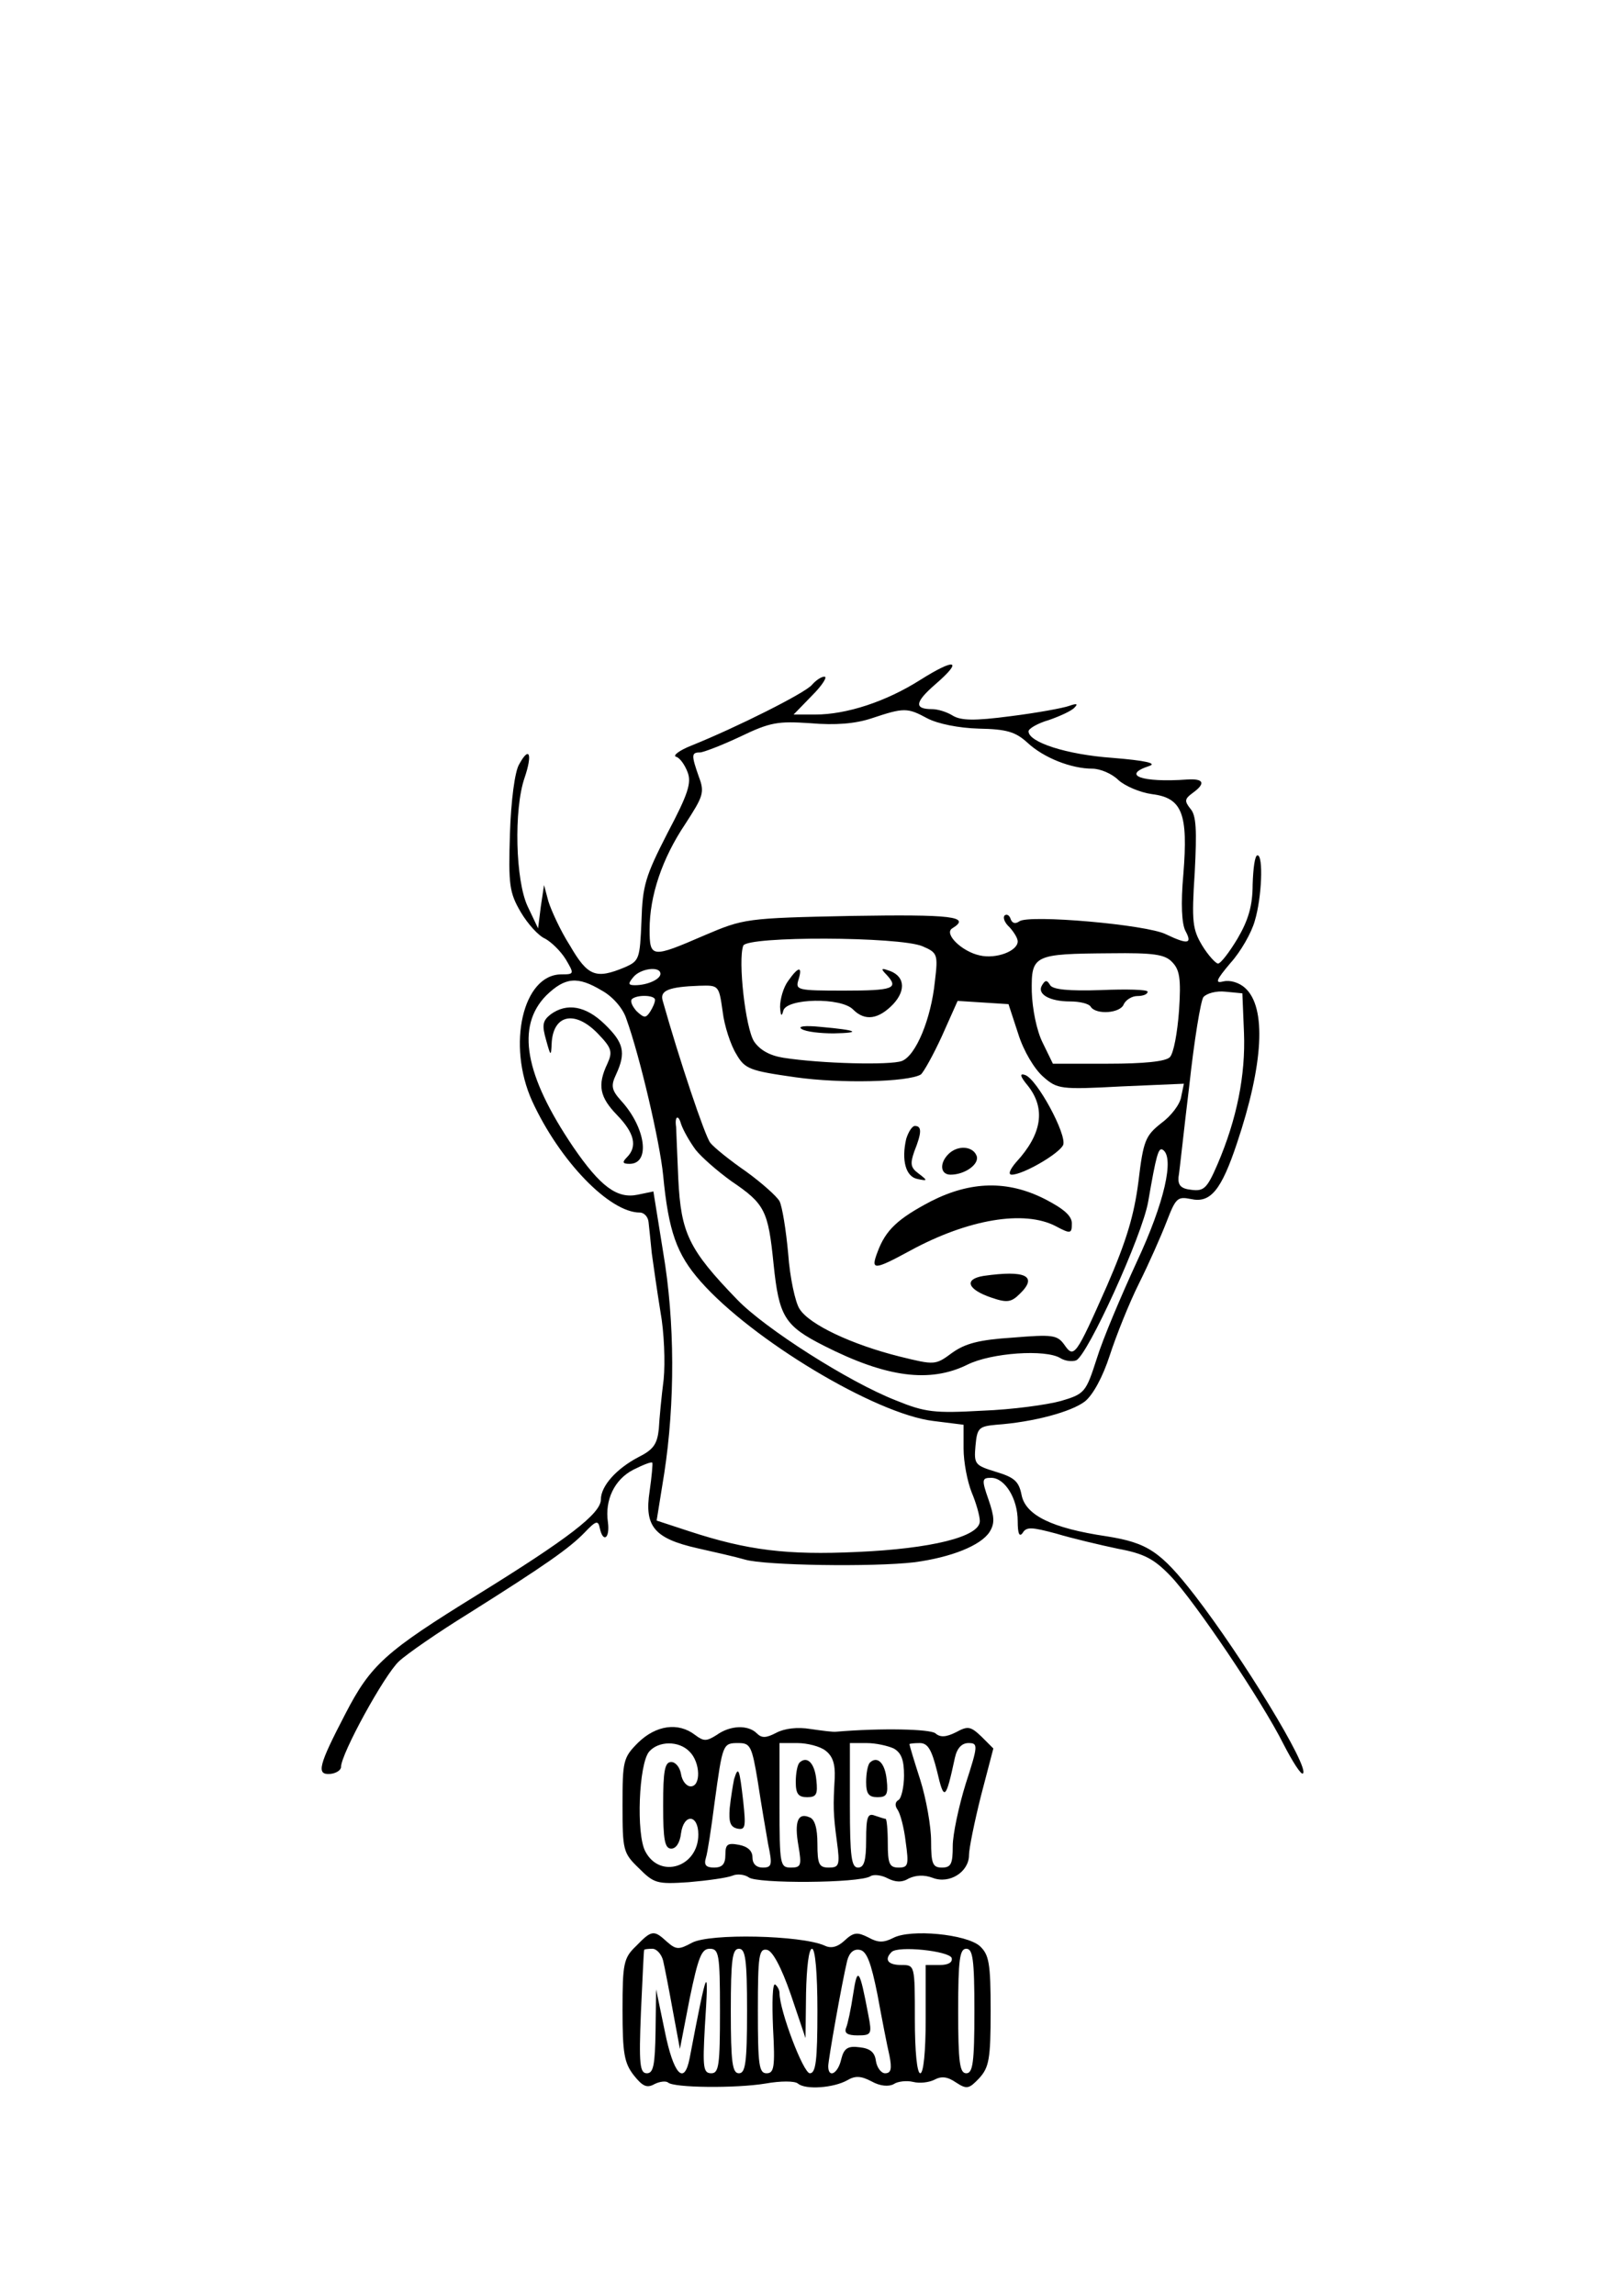 <?xml version="1.0" standalone="no"?>
<!DOCTYPE svg PUBLIC "-//W3C//DTD SVG 20010904//EN"
 "http://www.w3.org/TR/2001/REC-SVG-20010904/DTD/svg10.dtd">
<svg version="1.0" xmlns="http://www.w3.org/2000/svg"
 width="300pt" height="424pt" viewBox="0 0 300 424"
 preserveAspectRatio="xMidYMid meet">
<g transform="translate(0,424) scale(0.1,-0.1)"
fill="#000000" stroke="none">
<path d="M1700 2984 c-63 -40 -136 -64 -194 -64 l-40 0 34 35 c19 19 29 35 23
35 -6 0 -16 -7 -23 -15 -12 -15 -140 -79 -222 -112 -23 -9 -36 -19 -29 -21 7
-2 16 -15 21 -28 8 -20 1 -41 -37 -113 -41 -80 -46 -97 -48 -162 -3 -71 -4
-74 -31 -86 -53 -22 -68 -17 -101 40 -18 28 -35 66 -40 82 l-8 30 -6 -40 -5
-40 -19 40 c-23 48 -26 180 -6 238 15 44 9 60 -10 25 -8 -13 -15 -67 -17 -128
-3 -95 -1 -109 20 -145 13 -22 33 -44 45 -49 11 -6 28 -22 38 -38 16 -27 16
-28 -8 -28 -71 0 -101 -130 -54 -234 51 -111 143 -206 199 -206 8 0 15 -8 16
-17 1 -10 4 -36 6 -58 3 -22 10 -71 16 -108 7 -38 9 -94 6 -125 -4 -31 -8 -73
-9 -92 -3 -28 -10 -38 -38 -52 -40 -21 -69 -53 -69 -78 0 -26 -60 -72 -228
-176 -170 -105 -197 -129 -244 -220 -50 -96 -54 -113 -28 -111 11 1 20 7 20
13 0 24 80 170 107 195 15 14 73 54 128 88 143 90 187 121 215 150 21 22 25
23 28 8 6 -28 19 -19 15 11 -6 41 12 79 47 97 18 9 33 15 35 13 1 -2 -1 -25
-5 -53 -10 -65 9 -87 88 -105 31 -7 71 -16 88 -21 37 -11 237 -14 313 -5 68 9
123 31 139 56 10 16 9 28 -2 60 -13 37 -12 40 5 40 25 0 49 -38 49 -80 0 -23
3 -30 9 -22 7 12 17 11 62 -1 30 -9 81 -21 114 -28 49 -9 67 -19 97 -50 45
-47 169 -231 209 -311 17 -33 33 -58 36 -54 12 12 -112 215 -200 329 -63 81
-87 97 -163 109 -101 15 -150 39 -157 77 -5 25 -14 32 -47 42 -39 12 -41 14
-38 48 3 33 6 36 38 39 70 5 139 24 164 43 15 12 33 45 46 85 12 37 36 97 54
133 18 36 41 88 51 114 17 44 20 47 45 42 36 -8 56 16 85 103 49 146 55 251
15 287 -11 10 -28 15 -40 12 -16 -4 -14 2 13 34 19 21 39 56 45 78 13 43 16
121 5 121 -5 0 -8 -24 -9 -54 0 -39 -8 -66 -28 -100 -15 -25 -31 -46 -36 -46
-4 0 -18 15 -29 33 -18 30 -20 44 -14 135 4 78 3 106 -8 118 -11 14 -11 18 4
29 25 18 21 27 -10 25 -84 -6 -122 8 -70 25 15 5 -7 10 -68 15 -85 6 -155 29
-155 49 0 5 17 15 38 21 20 7 42 17 47 23 7 7 4 8 -10 3 -11 -4 -60 -13 -108
-19 -68 -9 -92 -8 -107 1 -11 7 -28 12 -38 12 -34 0 -32 13 6 46 52 45 37 49
-28 8z m13 -71 c19 -10 58 -18 95 -19 52 -1 68 -6 90 -26 30 -28 81 -48 120
-48 14 0 36 -9 48 -21 12 -11 40 -23 62 -26 56 -7 67 -36 58 -148 -5 -55 -3
-92 4 -105 13 -24 4 -25 -36 -6 -35 18 -254 37 -271 24 -7 -5 -13 -4 -16 4 -2
7 -7 10 -11 7 -4 -4 0 -14 9 -22 8 -9 15 -20 15 -26 0 -18 -40 -33 -70 -26
-33 7 -67 40 -51 50 36 22 -1 26 -186 23 -196 -4 -199 -5 -272 -36 -97 -42
-101 -42 -101 11 0 62 23 131 66 195 33 51 36 58 25 87 -14 40 -14 45 2 45 6
0 40 13 74 29 56 27 70 29 130 25 46 -4 83 -1 113 9 60 20 66 20 103 0z m-9
-421 c28 -12 29 -15 23 -65 -7 -69 -35 -137 -61 -147 -21 -8 -149 -5 -219 6
-25 4 -43 14 -54 30 -16 25 -30 150 -20 177 7 18 288 17 331 -1z m461 -29 c14
-14 17 -30 13 -90 -3 -41 -10 -79 -17 -86 -8 -8 -48 -12 -114 -12 l-102 0 -19
39 c-11 22 -19 62 -20 94 -1 68 3 70 146 71 78 1 100 -2 113 -16z m-945 -22
c0 -10 -24 -21 -47 -21 -13 0 -13 3 -3 15 13 16 50 21 50 6z m-108 -31 c20
-11 39 -33 45 -52 25 -69 62 -228 68 -289 10 -104 25 -146 69 -196 95 -108
323 -245 430 -258 l56 -7 0 -44 c0 -25 7 -61 15 -81 8 -19 15 -43 15 -53 0
-29 -90 -51 -227 -57 -129 -6 -202 3 -309 38 l-61 20 14 87 c20 130 20 280 -2
409 l-18 112 -29 -6 c-38 -8 -69 15 -119 88 -90 133 -106 223 -50 280 35 34
58 36 103 9z m223 -39 c3 -26 15 -62 25 -78 16 -28 25 -31 109 -43 84 -12 208
-9 232 5 5 4 23 36 39 71 l29 65 47 -3 47 -3 18 -55 c10 -32 30 -65 46 -79 26
-23 32 -24 144 -18 l116 5 -5 -24 c-2 -14 -19 -36 -37 -49 -29 -23 -33 -32
-42 -108 -8 -62 -22 -109 -58 -192 -58 -131 -61 -135 -79 -109 -13 18 -22 19
-95 13 -63 -4 -88 -11 -112 -28 -31 -23 -32 -23 -97 -7 -88 22 -167 59 -185
88 -8 12 -18 59 -21 102 -4 44 -11 87 -16 97 -5 9 -33 34 -62 55 -29 20 -59
44 -66 53 -10 13 -57 153 -88 263 -5 18 11 25 68 27 36 1 36 1 43 -48z m963
-39 c3 -78 -13 -159 -49 -243 -19 -44 -25 -50 -48 -47 -19 2 -25 8 -24 23 2
11 10 88 20 170 9 83 21 156 26 163 6 7 24 12 41 10 l31 -3 3 -73z m-1088 61
c0 -5 -4 -14 -9 -22 -8 -12 -11 -12 -25 1 -8 9 -12 18 -9 22 9 9 43 8 43 -1z
m75 -277 c11 -14 41 -40 66 -58 62 -42 68 -54 78 -153 10 -97 20 -114 93 -151
116 -59 196 -69 265 -35 44 22 145 29 172 12 8 -5 21 -7 29 -4 21 9 122 230
133 293 15 87 19 101 27 96 22 -14 3 -98 -48 -207 -29 -63 -63 -143 -74 -179
-20 -62 -22 -65 -66 -78 -25 -7 -90 -16 -145 -18 -89 -5 -106 -3 -160 19 -87
34 -242 133 -293 186 -90 93 -104 123 -109 223 -2 49 -4 92 -4 96 -3 20 4 24
9 6 4 -12 16 -33 27 -48z"/>
<path d="M1456 2428 c-9 -12 -15 -34 -15 -48 1 -17 3 -19 6 -7 6 23 107 25
129 2 22 -22 47 -18 74 10 25 27 21 54 -11 63 -11 4 -12 2 -1 -9 23 -25 12
-29 -79 -29 -86 0 -90 1 -84 20 8 26 0 25 -19 -2z"/>
<path d="M1481 2339 c8 -5 34 -8 59 -8 53 1 44 6 -24 12 -30 3 -43 1 -35 -4z"/>
<path d="M1925 2420 c-10 -16 13 -30 52 -30 17 0 35 -4 38 -10 10 -15 55 -12
61 5 4 8 15 15 25 15 10 0 19 3 19 8 0 4 -39 5 -86 3 -60 -2 -89 1 -94 9 -6
10 -9 10 -15 0z"/>
<path d="M1017 2366 c-15 -12 -16 -20 -8 -48 8 -29 9 -30 10 -7 2 55 43 64 86
19 25 -26 27 -33 17 -55 -19 -40 -14 -62 18 -95 32 -33 38 -58 18 -78 -9 -9
-8 -12 5 -12 39 0 30 67 -16 117 -17 19 -19 27 -9 48 19 41 14 59 -21 93 -35
34 -70 40 -100 18z"/>
<path d="M1899 2234 c33 -42 26 -89 -22 -141 -12 -14 -15 -23 -8 -23 21 0 88
39 95 55 7 19 -48 121 -70 129 -11 4 -10 -2 5 -20z"/>
<path d="M1674 2136 c-9 -39 -1 -70 21 -74 19 -4 19 -3 2 10 -15 11 -16 18 -8
41 14 35 14 47 1 47 -5 0 -12 -11 -16 -24z"/>
<path d="M1752 2108 c-17 -17 -15 -38 4 -38 27 0 54 20 48 35 -7 18 -35 20
-52 3z"/>
<path d="M1720 2021 c-61 -32 -84 -53 -99 -94 -13 -34 -7 -34 61 3 107 58 210
75 268 45 28 -15 30 -14 30 5 0 14 -15 27 -50 45 -69 35 -137 33 -210 -4z"/>
<path d="M1817 1883 c-37 -6 -30 -25 14 -40 29 -10 37 -9 53 7 34 33 10 44
-67 33z"/>
<path d="M1179 1021 c-28 -28 -29 -34 -29 -116 0 -83 1 -88 30 -116 28 -28 33
-30 92 -26 35 3 71 8 81 12 9 4 23 2 30 -3 14 -12 205 -11 225 2 6 4 21 2 32
-4 14 -7 26 -8 39 0 13 6 28 7 44 1 31 -12 67 11 67 42 0 12 10 61 22 109 l23
88 -22 22 c-20 19 -25 20 -47 8 -18 -9 -29 -10 -38 -2 -10 8 -100 10 -183 3
-5 -1 -27 2 -48 5 -24 4 -48 1 -63 -7 -19 -10 -27 -10 -36 -1 -16 16 -49 15
-74 -3 -19 -12 -24 -12 -40 0 -31 24 -72 18 -105 -14z m95 -17 c20 -20 21 -64
2 -64 -8 0 -16 10 -18 23 -2 12 -10 22 -18 22 -12 0 -15 -16 -15 -80 0 -64 3
-80 15 -80 9 0 16 11 18 28 5 37 32 36 32 -2 0 -60 -71 -83 -98 -31 -17 32
-12 161 7 184 17 20 55 21 75 0z m126 -56 c6 -40 15 -92 19 -115 8 -38 7 -43
-10 -43 -12 0 -19 7 -19 19 0 12 -9 20 -25 23 -21 4 -25 1 -25 -18 0 -18 -6
-24 -21 -24 -15 0 -19 5 -15 18 3 9 10 55 16 102 15 109 15 110 44 110 22 0
25 -5 36 -72z m125 58 c13 -10 18 -24 17 -50 -3 -52 -3 -66 4 -118 6 -44 4
-48 -15 -48 -18 0 -21 6 -21 44 0 29 -5 46 -15 49 -21 9 -28 -8 -20 -53 6 -36
5 -40 -14 -40 -20 0 -21 5 -21 115 l0 115 33 0 c18 0 42 -6 52 -14z m126 4
c14 -8 19 -21 19 -50 0 -21 -5 -42 -10 -45 -7 -4 -7 -11 -2 -18 5 -7 12 -33
15 -59 6 -43 5 -48 -13 -48 -17 0 -20 7 -20 45 0 25 -2 45 -4 45 -2 0 -11 3
-20 6 -13 5 -16 -2 -16 -45 0 -39 -4 -51 -15 -51 -12 0 -15 19 -15 115 l0 115
31 0 c17 0 39 -5 50 -10z m80 -42 c13 -56 16 -54 33 25 4 18 13 27 25 27 18 0
18 -4 -5 -75 -13 -42 -24 -94 -24 -115 0 -33 -3 -40 -20 -40 -17 0 -20 7 -20
49 0 27 -9 78 -20 113 -11 34 -20 64 -20 66 0 1 9 2 19 2 15 0 22 -12 32 -52z"/>
<path d="M1356 953 c-2 -10 -6 -34 -8 -53 -2 -26 1 -35 14 -38 15 -3 16 3 11
50 -7 61 -9 67 -17 41z"/>
<path d="M1477 984 c-4 -4 -7 -20 -7 -36 0 -22 5 -28 21 -28 17 0 20 5 17 32
-3 31 -17 45 -31 32z"/>
<path d="M1607 984 c-4 -4 -7 -20 -7 -36 0 -22 5 -28 21 -28 17 0 20 5 17 32
-3 31 -17 45 -31 32z"/>
<path d="M1175 645 c-23 -22 -25 -32 -25 -118 0 -80 3 -98 21 -121 16 -20 24
-24 38 -16 10 5 21 6 25 3 10 -10 126 -11 180 -2 28 5 54 5 60 0 14 -12 66 -8
91 6 15 9 26 8 45 -2 16 -9 32 -10 41 -5 7 5 24 7 36 4 12 -3 29 -1 39 4 13 7
24 6 40 -5 20 -13 24 -12 43 8 18 20 21 35 21 124 0 89 -3 104 -20 120 -25 22
-128 32 -160 15 -18 -9 -28 -9 -46 1 -20 10 -27 10 -44 -6 -13 -12 -25 -15
-37 -9 -43 19 -212 23 -245 5 -24 -13 -29 -13 -46 2 -24 22 -28 22 -57 -8z
m50 -27 c3 -13 11 -54 18 -93 l13 -70 18 93 c16 77 22 92 37 92 17 0 19 -9 19
-115 0 -100 -2 -115 -16 -115 -15 0 -16 11 -12 85 8 122 5 116 -28 -57 -10
-52 -30 -30 -46 50 l-16 77 -1 -77 c-1 -63 -4 -78 -16 -78 -13 0 -15 16 -11
113 3 61 5 113 6 115 0 1 7 2 15 2 8 0 17 -10 20 -22z m155 -93 c0 -96 -3
-115 -15 -115 -12 0 -15 19 -15 115 0 96 3 115 15 115 12 0 15 -19 15 -115z
m81 30 l27 -80 1 83 c1 47 5 82 11 82 6 0 10 -45 10 -115 0 -92 -3 -115 -14
-115 -12 0 -56 116 -56 148 0 6 -4 13 -8 16 -5 3 -6 -33 -4 -80 4 -73 2 -84
-12 -84 -14 0 -16 16 -16 116 0 102 2 115 17 112 10 -2 26 -31 44 -83z m160 0
c8 -44 18 -95 22 -112 5 -25 3 -33 -8 -33 -7 0 -15 10 -17 23 -2 16 -11 23
-30 25 -22 3 -29 -2 -34 -22 -6 -27 -24 -36 -24 -13 0 12 25 153 35 195 4 15
12 22 23 20 13 -2 21 -23 33 -83z m137 68 c2 -8 -6 -13 -22 -13 l-26 0 0 -100
c0 -60 -4 -100 -10 -100 -6 0 -10 40 -10 100 0 100 0 100 -25 100 -25 0 -32
10 -18 24 12 12 106 2 111 -11z m42 -98 c0 -96 -3 -115 -15 -115 -12 0 -15 19
-15 115 0 96 3 115 15 115 12 0 15 -19 15 -115z"/>
<path d="M1576 556 c-4 -27 -10 -55 -13 -62 -4 -10 3 -14 21 -14 26 0 27 2 20
38 -16 85 -20 91 -28 38z"/>
</g>
</svg>

